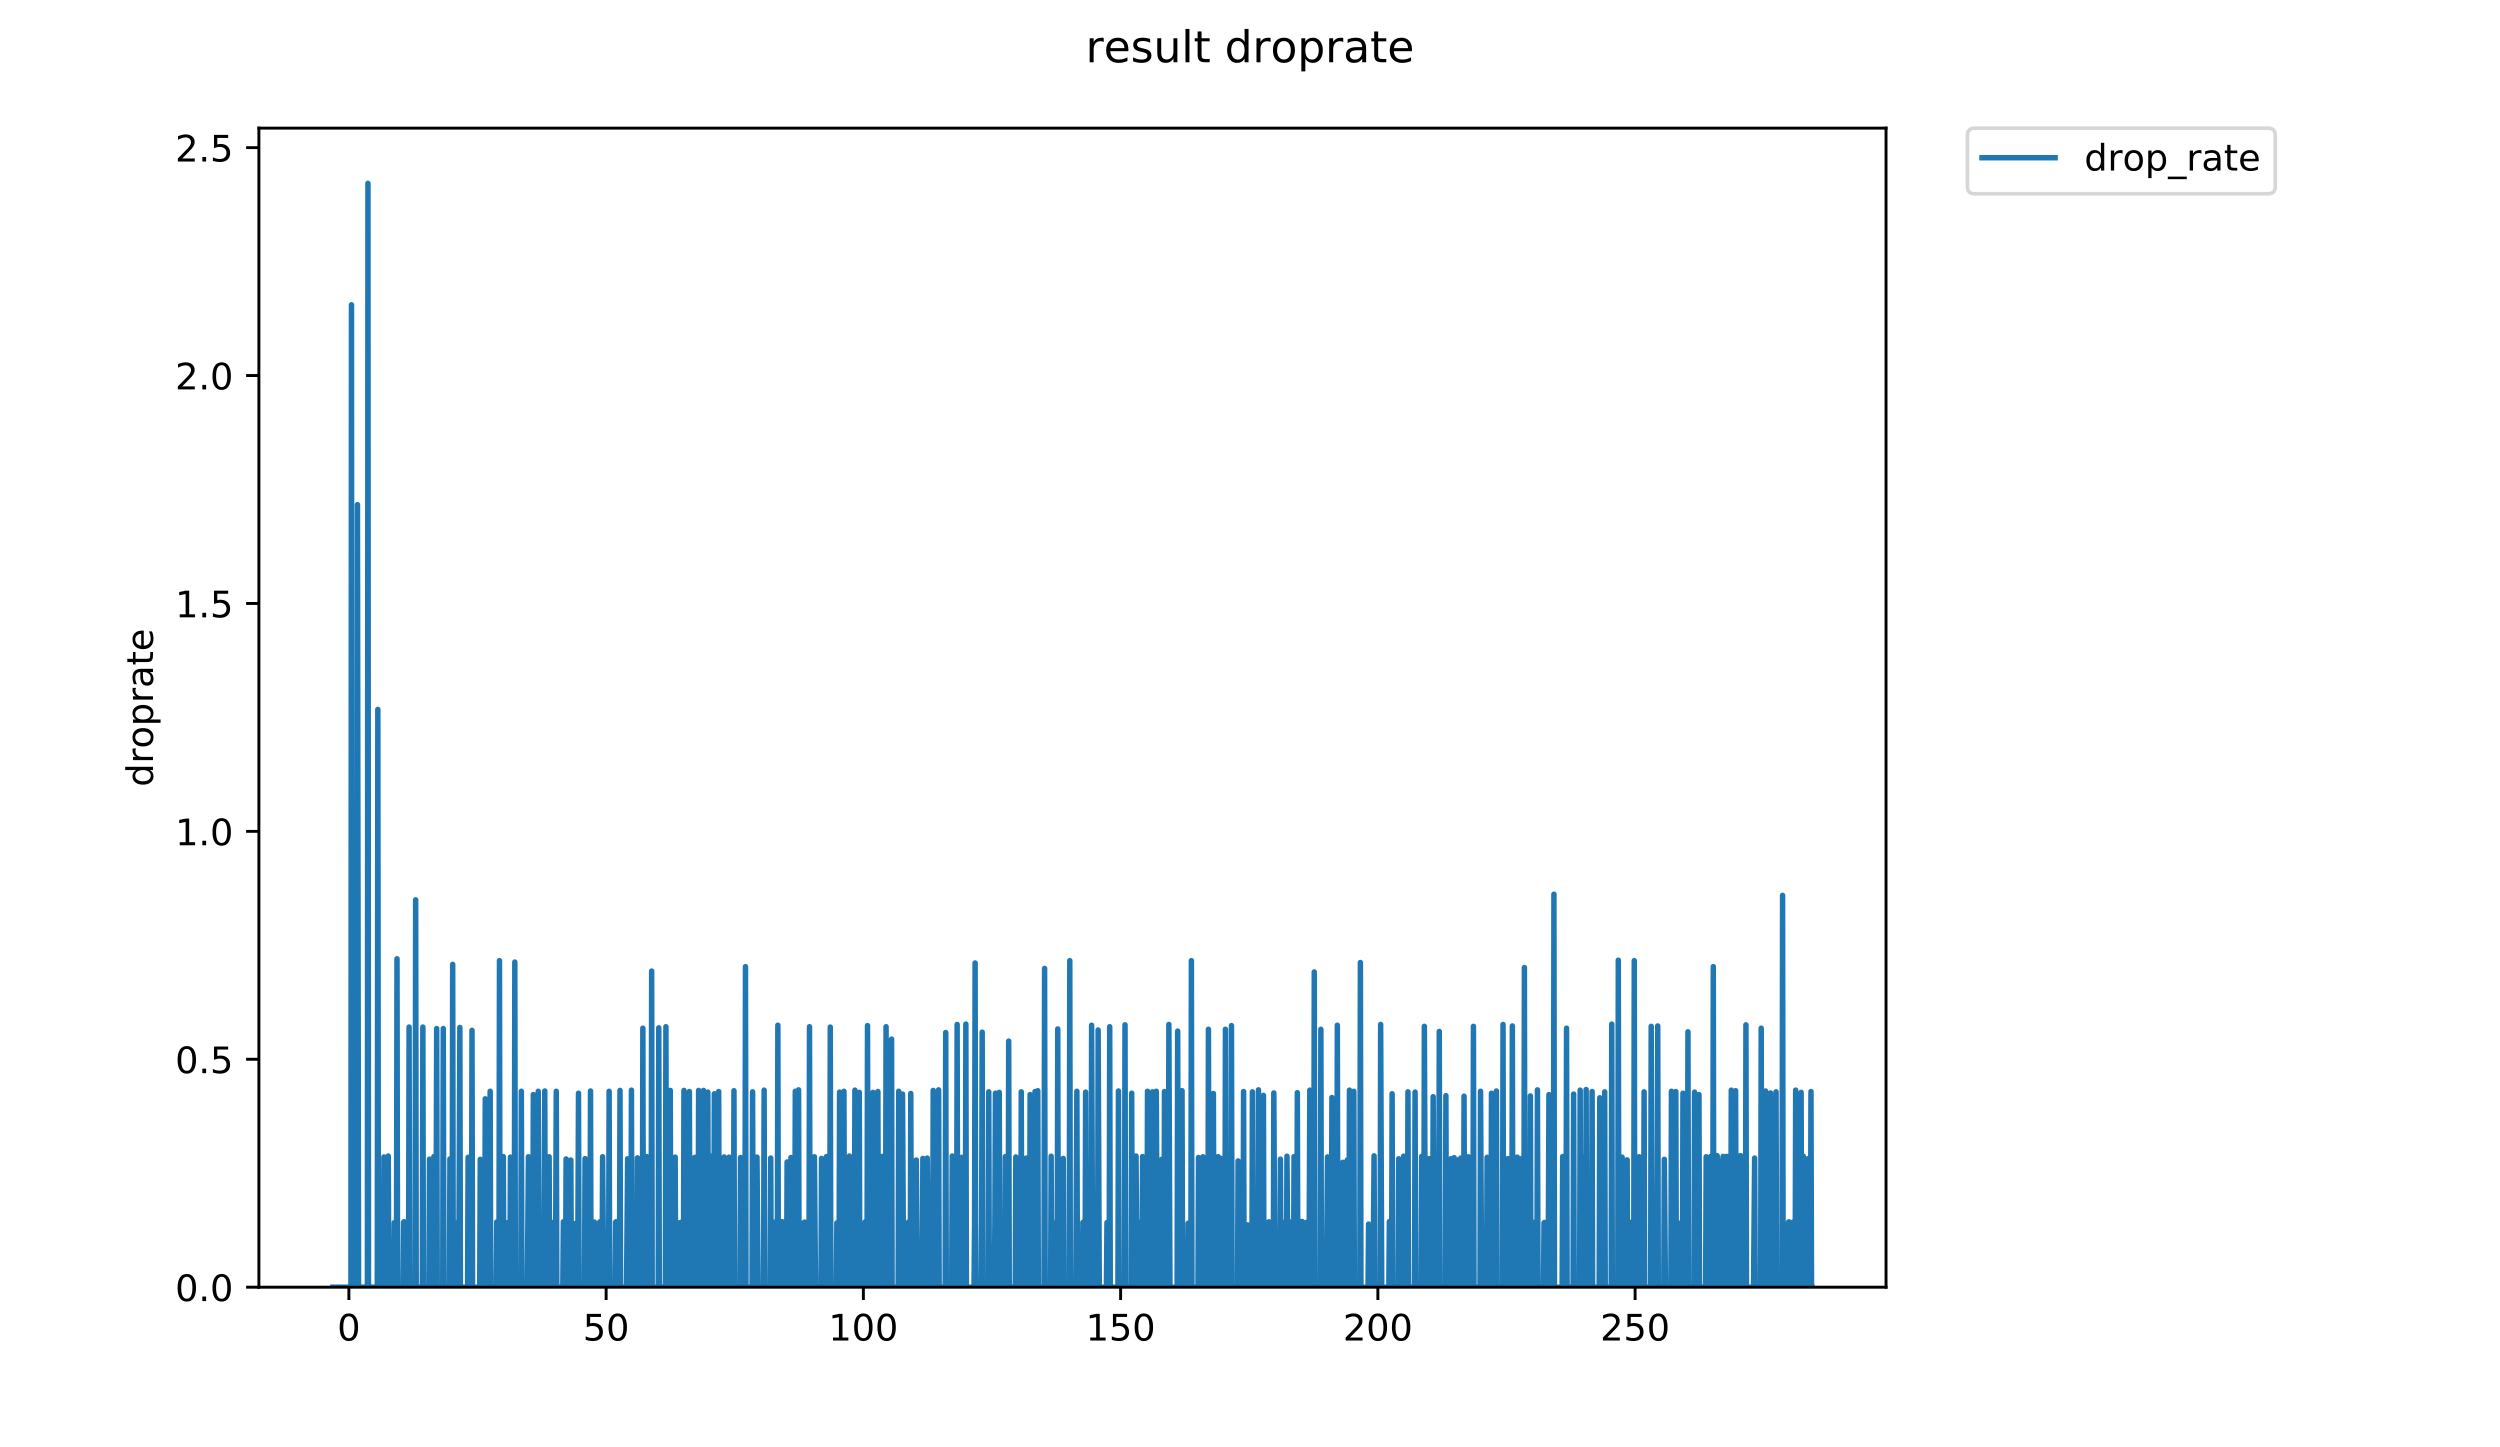 <?xml version="1.0" encoding="utf-8" standalone="no"?>
<!DOCTYPE svg PUBLIC "-//W3C//DTD SVG 1.1//EN"
  "http://www.w3.org/Graphics/SVG/1.1/DTD/svg11.dtd">
<!-- Created with matplotlib (https://matplotlib.org/) -->
<svg height="396pt" version="1.1" viewBox="0 0 684 396" width="684pt" xmlns="http://www.w3.org/2000/svg" xmlns:xlink="http://www.w3.org/1999/xlink">
 <defs>
  <style type="text/css">
*{stroke-linecap:butt;stroke-linejoin:round;}
  </style>
 </defs>
 <g id="figure_1">
  <g id="patch_1">
   <path d="M 0 396 
L 684 396 
L 684 0 
L 0 0 
z
" style="fill:#ffffff;"/>
  </g>
  <g id="axes_1">
   <g id="patch_2">
    <path d="M 70.834 352.174 
L 516.019 352.174 
L 516.019 35.062 
L 70.834 35.062 
z
" style="fill:#ffffff;"/>
   </g>
   <g id="matplotlib.axis_1">
    <g id="xtick_1">
     <g id="line2d_1">
      <defs>
       <path d="M 0 0 
L 0 3.5 
" id="m065402a286" style="stroke:#000000;stroke-width:0.8;"/>
      </defs>
      <g>
       <use style="stroke:#000000;stroke-width:0.8;" x="95.454" xlink:href="#m065402a286" y="352.174"/>
      </g>
     </g>
     <g id="text_1">
      <!-- 0 -->
      <defs>
       <path d="M 31.781 66.406 
Q 24.172 66.406 20.328 58.906 
Q 16.5 51.422 16.5 36.375 
Q 16.5 21.391 20.328 13.891 
Q 24.172 6.391 31.781 6.391 
Q 39.453 6.391 43.281 13.891 
Q 47.125 21.391 47.125 36.375 
Q 47.125 51.422 43.281 58.906 
Q 39.453 66.406 31.781 66.406 
z
M 31.781 74.219 
Q 44.047 74.219 50.516 64.516 
Q 56.984 54.828 56.984 36.375 
Q 56.984 17.969 50.516 8.266 
Q 44.047 -1.422 31.781 -1.422 
Q 19.531 -1.422 13.062 8.266 
Q 6.594 17.969 6.594 36.375 
Q 6.594 54.828 13.062 64.516 
Q 19.531 74.219 31.781 74.219 
z
" id="DejaVuSans-48"/>
      </defs>
      <g transform="translate(92.273 366.773)scale(0.1 -0.1)">
       <use xlink:href="#DejaVuSans-48"/>
      </g>
     </g>
    </g>
    <g id="xtick_2">
     <g id="line2d_2">
      <g>
       <use style="stroke:#000000;stroke-width:0.8;" x="165.837" xlink:href="#m065402a286" y="352.174"/>
      </g>
     </g>
     <g id="text_2">
      <!-- 50 -->
      <defs>
       <path d="M 10.797 72.906 
L 49.516 72.906 
L 49.516 64.594 
L 19.828 64.594 
L 19.828 46.734 
Q 21.969 47.469 24.109 47.828 
Q 26.266 48.188 28.422 48.188 
Q 40.625 48.188 47.75 41.5 
Q 54.891 34.812 54.891 23.391 
Q 54.891 11.625 47.562 5.094 
Q 40.234 -1.422 26.906 -1.422 
Q 22.312 -1.422 17.547 -0.641 
Q 12.797 0.141 7.719 1.703 
L 7.719 11.625 
Q 12.109 9.234 16.797 8.062 
Q 21.484 6.891 26.703 6.891 
Q 35.156 6.891 40.078 11.328 
Q 45.016 15.766 45.016 23.391 
Q 45.016 31 40.078 35.438 
Q 35.156 39.891 26.703 39.891 
Q 22.75 39.891 18.812 39.016 
Q 14.891 38.141 10.797 36.281 
z
" id="DejaVuSans-53"/>
      </defs>
      <g transform="translate(159.474 366.773)scale(0.1 -0.1)">
       <use xlink:href="#DejaVuSans-53"/>
       <use x="63.623" xlink:href="#DejaVuSans-48"/>
      </g>
     </g>
    </g>
    <g id="xtick_3">
     <g id="line2d_3">
      <g>
       <use style="stroke:#000000;stroke-width:0.8;" x="236.219" xlink:href="#m065402a286" y="352.174"/>
      </g>
     </g>
     <g id="text_3">
      <!-- 100 -->
      <defs>
       <path d="M 12.406 8.297 
L 28.516 8.297 
L 28.516 63.922 
L 10.984 60.406 
L 10.984 69.391 
L 28.422 72.906 
L 38.281 72.906 
L 38.281 8.297 
L 54.391 8.297 
L 54.391 0 
L 12.406 0 
z
" id="DejaVuSans-49"/>
      </defs>
      <g transform="translate(226.676 366.773)scale(0.1 -0.1)">
       <use xlink:href="#DejaVuSans-49"/>
       <use x="63.623" xlink:href="#DejaVuSans-48"/>
       <use x="127.246" xlink:href="#DejaVuSans-48"/>
      </g>
     </g>
    </g>
    <g id="xtick_4">
     <g id="line2d_4">
      <g>
       <use style="stroke:#000000;stroke-width:0.8;" x="306.602" xlink:href="#m065402a286" y="352.174"/>
      </g>
     </g>
     <g id="text_4">
      <!-- 150 -->
      <g transform="translate(297.058 366.773)scale(0.1 -0.1)">
       <use xlink:href="#DejaVuSans-49"/>
       <use x="63.623" xlink:href="#DejaVuSans-53"/>
       <use x="127.246" xlink:href="#DejaVuSans-48"/>
      </g>
     </g>
    </g>
    <g id="xtick_5">
     <g id="line2d_5">
      <g>
       <use style="stroke:#000000;stroke-width:0.8;" x="376.984" xlink:href="#m065402a286" y="352.174"/>
      </g>
     </g>
     <g id="text_5">
      <!-- 200 -->
      <defs>
       <path d="M 19.188 8.297 
L 53.609 8.297 
L 53.609 0 
L 7.328 0 
L 7.328 8.297 
Q 12.938 14.109 22.625 23.891 
Q 32.328 33.688 34.812 36.531 
Q 39.547 41.844 41.422 45.531 
Q 43.312 49.219 43.312 52.781 
Q 43.312 58.594 39.234 62.25 
Q 35.156 65.922 28.609 65.922 
Q 23.969 65.922 18.812 64.312 
Q 13.672 62.703 7.812 59.422 
L 7.812 69.391 
Q 13.766 71.781 18.938 73 
Q 24.125 74.219 28.422 74.219 
Q 39.75 74.219 46.484 68.547 
Q 53.219 62.891 53.219 53.422 
Q 53.219 48.922 51.531 44.891 
Q 49.859 40.875 45.406 35.406 
Q 44.188 33.984 37.641 27.219 
Q 31.109 20.453 19.188 8.297 
z
" id="DejaVuSans-50"/>
      </defs>
      <g transform="translate(367.441 366.773)scale(0.1 -0.1)">
       <use xlink:href="#DejaVuSans-50"/>
       <use x="63.623" xlink:href="#DejaVuSans-48"/>
       <use x="127.246" xlink:href="#DejaVuSans-48"/>
      </g>
     </g>
    </g>
    <g id="xtick_6">
     <g id="line2d_6">
      <g>
       <use style="stroke:#000000;stroke-width:0.8;" x="447.367" xlink:href="#m065402a286" y="352.174"/>
      </g>
     </g>
     <g id="text_6">
      <!-- 250 -->
      <g transform="translate(437.823 366.773)scale(0.1 -0.1)">
       <use xlink:href="#DejaVuSans-50"/>
       <use x="63.623" xlink:href="#DejaVuSans-53"/>
       <use x="127.246" xlink:href="#DejaVuSans-48"/>
      </g>
     </g>
    </g>
   </g>
   <g id="matplotlib.axis_2">
    <g id="ytick_1">
     <g id="line2d_7">
      <defs>
       <path d="M 0 0 
L -3.5 0 
" id="me74a7fbd4e" style="stroke:#000000;stroke-width:0.8;"/>
      </defs>
      <g>
       <use style="stroke:#000000;stroke-width:0.8;" x="70.834" xlink:href="#me74a7fbd4e" y="352.174"/>
      </g>
     </g>
     <g id="text_7">
      <!-- 0.0 -->
      <defs>
       <path d="M 10.688 12.406 
L 21 12.406 
L 21 0 
L 10.688 0 
z
" id="DejaVuSans-46"/>
      </defs>
      <g transform="translate(47.931 355.973)scale(0.1 -0.1)">
       <use xlink:href="#DejaVuSans-48"/>
       <use x="63.623" xlink:href="#DejaVuSans-46"/>
       <use x="95.41" xlink:href="#DejaVuSans-48"/>
      </g>
     </g>
    </g>
    <g id="ytick_2">
     <g id="line2d_8">
      <g>
       <use style="stroke:#000000;stroke-width:0.8;" x="70.834" xlink:href="#me74a7fbd4e" y="289.818"/>
      </g>
     </g>
     <g id="text_8">
      <!-- 0.5 -->
      <g transform="translate(47.931 293.617)scale(0.1 -0.1)">
       <use xlink:href="#DejaVuSans-48"/>
       <use x="63.623" xlink:href="#DejaVuSans-46"/>
       <use x="95.41" xlink:href="#DejaVuSans-53"/>
      </g>
     </g>
    </g>
    <g id="ytick_3">
     <g id="line2d_9">
      <g>
       <use style="stroke:#000000;stroke-width:0.8;" x="70.834" xlink:href="#me74a7fbd4e" y="227.461"/>
      </g>
     </g>
     <g id="text_9">
      <!-- 1.0 -->
      <g transform="translate(47.931 231.261)scale(0.1 -0.1)">
       <use xlink:href="#DejaVuSans-49"/>
       <use x="63.623" xlink:href="#DejaVuSans-46"/>
       <use x="95.41" xlink:href="#DejaVuSans-48"/>
      </g>
     </g>
    </g>
    <g id="ytick_4">
     <g id="line2d_10">
      <g>
       <use style="stroke:#000000;stroke-width:0.8;" x="70.834" xlink:href="#me74a7fbd4e" y="165.105"/>
      </g>
     </g>
     <g id="text_10">
      <!-- 1.5 -->
      <g transform="translate(47.931 168.904)scale(0.1 -0.1)">
       <use xlink:href="#DejaVuSans-49"/>
       <use x="63.623" xlink:href="#DejaVuSans-46"/>
       <use x="95.41" xlink:href="#DejaVuSans-53"/>
      </g>
     </g>
    </g>
    <g id="ytick_5">
     <g id="line2d_11">
      <g>
       <use style="stroke:#000000;stroke-width:0.8;" x="70.834" xlink:href="#me74a7fbd4e" y="102.749"/>
      </g>
     </g>
     <g id="text_11">
      <!-- 2.0 -->
      <g transform="translate(47.931 106.548)scale(0.1 -0.1)">
       <use xlink:href="#DejaVuSans-50"/>
       <use x="63.623" xlink:href="#DejaVuSans-46"/>
       <use x="95.41" xlink:href="#DejaVuSans-48"/>
      </g>
     </g>
    </g>
    <g id="ytick_6">
     <g id="line2d_12">
      <g>
       <use style="stroke:#000000;stroke-width:0.8;" x="70.834" xlink:href="#me74a7fbd4e" y="40.392"/>
      </g>
     </g>
     <g id="text_12">
      <!-- 2.5 -->
      <g transform="translate(47.931 44.191)scale(0.1 -0.1)">
       <use xlink:href="#DejaVuSans-50"/>
       <use x="63.623" xlink:href="#DejaVuSans-46"/>
       <use x="95.41" xlink:href="#DejaVuSans-53"/>
      </g>
     </g>
    </g>
    <g id="text_13">
     <!-- droprate -->
     <defs>
      <path d="M 45.406 46.391 
L 45.406 75.984 
L 54.391 75.984 
L 54.391 0 
L 45.406 0 
L 45.406 8.203 
Q 42.578 3.328 38.25 0.953 
Q 33.938 -1.422 27.875 -1.422 
Q 17.969 -1.422 11.734 6.484 
Q 5.516 14.406 5.516 27.297 
Q 5.516 40.188 11.734 48.094 
Q 17.969 56 27.875 56 
Q 33.938 56 38.25 53.625 
Q 42.578 51.266 45.406 46.391 
z
M 14.797 27.297 
Q 14.797 17.391 18.875 11.75 
Q 22.953 6.109 30.078 6.109 
Q 37.203 6.109 41.297 11.75 
Q 45.406 17.391 45.406 27.297 
Q 45.406 37.203 41.297 42.844 
Q 37.203 48.484 30.078 48.484 
Q 22.953 48.484 18.875 42.844 
Q 14.797 37.203 14.797 27.297 
z
" id="DejaVuSans-100"/>
      <path d="M 41.109 46.297 
Q 39.594 47.172 37.812 47.578 
Q 36.031 48 33.891 48 
Q 26.266 48 22.188 43.047 
Q 18.109 38.094 18.109 28.812 
L 18.109 0 
L 9.078 0 
L 9.078 54.688 
L 18.109 54.688 
L 18.109 46.188 
Q 20.953 51.172 25.484 53.578 
Q 30.031 56 36.531 56 
Q 37.453 56 38.578 55.875 
Q 39.703 55.766 41.062 55.516 
z
" id="DejaVuSans-114"/>
      <path d="M 30.609 48.391 
Q 23.391 48.391 19.188 42.75 
Q 14.984 37.109 14.984 27.297 
Q 14.984 17.484 19.156 11.844 
Q 23.344 6.203 30.609 6.203 
Q 37.797 6.203 41.984 11.859 
Q 46.188 17.531 46.188 27.297 
Q 46.188 37.016 41.984 42.703 
Q 37.797 48.391 30.609 48.391 
z
M 30.609 56 
Q 42.328 56 49.016 48.375 
Q 55.719 40.766 55.719 27.297 
Q 55.719 13.875 49.016 6.219 
Q 42.328 -1.422 30.609 -1.422 
Q 18.844 -1.422 12.172 6.219 
Q 5.516 13.875 5.516 27.297 
Q 5.516 40.766 12.172 48.375 
Q 18.844 56 30.609 56 
z
" id="DejaVuSans-111"/>
      <path d="M 18.109 8.203 
L 18.109 -20.797 
L 9.078 -20.797 
L 9.078 54.688 
L 18.109 54.688 
L 18.109 46.391 
Q 20.953 51.266 25.266 53.625 
Q 29.594 56 35.594 56 
Q 45.562 56 51.781 48.094 
Q 58.016 40.188 58.016 27.297 
Q 58.016 14.406 51.781 6.484 
Q 45.562 -1.422 35.594 -1.422 
Q 29.594 -1.422 25.266 0.953 
Q 20.953 3.328 18.109 8.203 
z
M 48.688 27.297 
Q 48.688 37.203 44.609 42.844 
Q 40.531 48.484 33.406 48.484 
Q 26.266 48.484 22.188 42.844 
Q 18.109 37.203 18.109 27.297 
Q 18.109 17.391 22.188 11.75 
Q 26.266 6.109 33.406 6.109 
Q 40.531 6.109 44.609 11.75 
Q 48.688 17.391 48.688 27.297 
z
" id="DejaVuSans-112"/>
      <path d="M 34.281 27.484 
Q 23.391 27.484 19.188 25 
Q 14.984 22.516 14.984 16.5 
Q 14.984 11.719 18.141 8.906 
Q 21.297 6.109 26.703 6.109 
Q 34.188 6.109 38.703 11.406 
Q 43.219 16.703 43.219 25.484 
L 43.219 27.484 
z
M 52.203 31.203 
L 52.203 0 
L 43.219 0 
L 43.219 8.297 
Q 40.141 3.328 35.547 0.953 
Q 30.953 -1.422 24.312 -1.422 
Q 15.922 -1.422 10.953 3.297 
Q 6 8.016 6 15.922 
Q 6 25.141 12.172 29.828 
Q 18.359 34.516 30.609 34.516 
L 43.219 34.516 
L 43.219 35.406 
Q 43.219 41.609 39.141 45 
Q 35.062 48.391 27.688 48.391 
Q 23 48.391 18.547 47.266 
Q 14.109 46.141 10.016 43.891 
L 10.016 52.203 
Q 14.938 54.109 19.578 55.047 
Q 24.219 56 28.609 56 
Q 40.484 56 46.344 49.844 
Q 52.203 43.703 52.203 31.203 
z
" id="DejaVuSans-97"/>
      <path d="M 18.312 70.219 
L 18.312 54.688 
L 36.812 54.688 
L 36.812 47.703 
L 18.312 47.703 
L 18.312 18.016 
Q 18.312 11.328 20.141 9.422 
Q 21.969 7.516 27.594 7.516 
L 36.812 7.516 
L 36.812 0 
L 27.594 0 
Q 17.188 0 13.234 3.875 
Q 9.281 7.766 9.281 18.016 
L 9.281 47.703 
L 2.688 47.703 
L 2.688 54.688 
L 9.281 54.688 
L 9.281 70.219 
z
" id="DejaVuSans-116"/>
      <path d="M 56.203 29.594 
L 56.203 25.203 
L 14.891 25.203 
Q 15.484 15.922 20.484 11.062 
Q 25.484 6.203 34.422 6.203 
Q 39.594 6.203 44.453 7.469 
Q 49.312 8.734 54.109 11.281 
L 54.109 2.781 
Q 49.266 0.734 44.188 -0.344 
Q 39.109 -1.422 33.891 -1.422 
Q 20.797 -1.422 13.156 6.188 
Q 5.516 13.812 5.516 26.812 
Q 5.516 40.234 12.766 48.109 
Q 20.016 56 32.328 56 
Q 43.359 56 49.781 48.891 
Q 56.203 41.797 56.203 29.594 
z
M 47.219 32.234 
Q 47.125 39.594 43.094 43.984 
Q 39.062 48.391 32.422 48.391 
Q 24.906 48.391 20.391 44.141 
Q 15.875 39.891 15.188 32.172 
z
" id="DejaVuSans-101"/>
     </defs>
     <g transform="translate(41.852 215.236)rotate(-90)scale(0.1 -0.1)">
      <use xlink:href="#DejaVuSans-100"/>
      <use x="63.477" xlink:href="#DejaVuSans-114"/>
      <use x="104.559" xlink:href="#DejaVuSans-111"/>
      <use x="165.74" xlink:href="#DejaVuSans-112"/>
      <use x="229.217" xlink:href="#DejaVuSans-114"/>
      <use x="270.33" xlink:href="#DejaVuSans-97"/>
      <use x="331.609" xlink:href="#DejaVuSans-116"/>
      <use x="370.818" xlink:href="#DejaVuSans-101"/>
     </g>
    </g>
   </g>
   <g id="line2d_13">
    <path clip-path="url(#p8d2112d257)" d="M 91.07 352.174 
L 96.014 352.174 
L 96.162 83.397 
L 96.31 352.174 
L 97.652 352.174 
L 97.8 138.075 
L 98.098 352.174 
L 100.52 352.174 
L 100.669 50.163 
L 100.818 352.174 
L 103.225 352.174 
L 103.375 194.087 
L 103.524 352.174 
L 104.889 352.174 
L 105.038 316.542 
L 105.187 352.174 
L 106.082 352.174 
L 106.23 316.286 
L 106.379 352.174 
L 107.721 352.174 
L 107.872 334.509 
L 108.021 352.174 
L 108.468 352.174 
L 108.617 262.323 
L 108.768 352.174 
L 110.267 352.174 
L 110.417 334.409 
L 110.565 334.256 
L 110.72 352.174 
L 111.776 352.174 
L 111.926 281.011 
L 112.074 352.174 
L 113.574 352.174 
L 113.724 246.186 
L 113.878 352.174 
L 115.545 352.174 
L 115.694 281.011 
L 115.846 352.174 
L 117.363 352.174 
L 117.515 317.142 
L 117.669 352.174 
L 118.573 352.174 
L 118.721 316.44 
L 118.872 352.174 
L 119.175 352.174 
L 119.323 334.333 
L 119.474 281.415 
L 119.626 352.174 
L 121.132 352.174 
L 121.282 281.415 
L 121.435 352.174 
L 122.948 352.174 
L 123.1 317.093 
L 123.25 352.174 
L 123.704 352.174 
L 123.854 263.851 
L 124.008 352.174 
L 124.917 352.174 
L 125.067 334.534 
L 125.22 352.174 
L 125.519 352.174 
L 125.818 281.113 
L 125.969 352.174 
L 127.926 352.174 
L 128.076 316.643 
L 128.227 352.174 
L 128.988 352.174 
L 129.139 281.913 
L 129.289 352.174 
L 131.249 352.174 
L 131.401 317.192 
L 131.554 352.174 
L 132.611 352.174 
L 132.766 300.64 
L 132.916 352.174 
L 133.811 352.174 
L 133.96 334.256 
L 134.109 298.573 
L 134.261 352.174 
L 135.762 352.174 
L 135.912 334.333 
L 136.06 352.174 
L 136.509 352.174 
L 136.657 262.838 
L 136.81 352.174 
L 136.959 352.174 
L 137.111 317.044 
L 137.263 352.174 
L 137.563 352.174 
L 137.711 316.44 
L 137.86 352.174 
L 138.755 352.174 
L 138.906 334.509 
L 139.055 352.174 
L 139.507 352.174 
L 139.657 316.593 
L 139.805 352.174 
L 140.704 352.174 
L 140.853 263.221 
L 141.002 352.174 
L 142.49 352.174 
L 142.638 298.573 
L 142.791 352.174 
L 144.278 352.174 
L 144.577 316.491 
L 144.725 352.174 
L 145.764 352.174 
L 145.916 299.479 
L 146.066 352.174 
L 147.111 352.174 
L 147.259 298.573 
L 147.556 352.174 
L 148.899 352.174 
L 149.047 298.496 
L 149.196 352.174 
L 150.094 352.174 
L 150.242 316.491 
L 150.393 352.174 
L 151.148 352.174 
L 151.298 334.459 
L 151.447 352.174 
L 151.899 352.174 
L 152.047 334.358 
L 152.196 298.573 
L 152.345 352.174 
L 153.986 352.174 
L 154.134 334.281 
L 154.285 352.174 
L 154.732 352.174 
L 154.884 317.093 
L 155.033 352.174 
L 156.026 352.174 
L 156.179 317.387 
L 156.328 352.174 
L 157.221 352.174 
L 157.374 334.78 
L 157.526 352.174 
L 157.976 352.174 
L 158.125 334.307 
L 158.276 299.105 
L 158.424 352.174 
L 159.921 352.174 
L 160.073 316.994 
L 160.222 352.174 
L 161.415 352.174 
L 161.563 298.496 
L 161.715 352.174 
L 162.477 352.174 
L 162.626 334.358 
L 162.778 334.732 
L 162.928 352.174 
L 163.975 352.174 
L 164.124 334.281 
L 164.272 352.174 
L 164.719 352.174 
L 164.868 316.491 
L 165.166 352.174 
L 166.508 352.174 
L 166.657 298.573 
L 166.806 352.174 
L 168.292 352.174 
L 168.441 334.358 
L 168.589 334.256 
L 168.739 352.174 
L 169.486 352.174 
L 169.634 298.341 
L 169.783 352.174 
L 171.42 352.174 
L 171.722 317.044 
L 171.873 352.174 
L 172.614 352.174 
L 172.762 298.264 
L 172.911 352.174 
L 174.248 352.174 
L 174.399 316.795 
L 174.695 352.174 
L 175.733 352.174 
L 175.883 281.315 
L 176.031 352.174 
L 176.777 352.174 
L 176.926 316.44 
L 177.076 352.174 
L 178.139 352.174 
L 178.293 265.688 
L 178.442 352.174 
L 180.086 352.174 
L 180.236 281.214 
L 180.386 352.174 
L 182.045 352.174 
L 182.194 280.91 
L 182.342 352.174 
L 183.236 352.174 
L 183.384 298.341 
L 183.532 352.174 
L 184.577 352.174 
L 184.727 316.593 
L 184.875 352.174 
L 185.775 352.174 
L 185.927 334.559 
L 186.08 352.174 
L 186.386 352.174 
L 186.534 334.333 
L 186.682 352.174 
L 186.978 352.174 
L 187.126 298.341 
L 187.274 352.174 
L 187.423 334.281 
L 187.572 334.307 
L 187.719 352.174 
L 188.467 352.174 
L 188.616 298.649 
L 188.765 352.174 
L 189.954 352.174 
L 190.103 316.643 
L 190.252 352.174 
L 190.994 352.174 
L 191.143 298.341 
L 191.291 352.174 
L 192.328 352.174 
L 192.476 298.341 
L 192.625 352.174 
L 193.514 352.174 
L 193.663 298.802 
L 193.812 352.174 
L 194.405 352.174 
L 194.553 316.286 
L 194.701 352.174 
L 195.295 352.174 
L 195.446 299.255 
L 195.595 352.174 
L 196.485 352.174 
L 196.634 298.649 
L 196.782 352.174 
L 197.97 352.174 
L 198.12 316.542 
L 198.272 352.174 
L 199.322 352.174 
L 199.471 316.593 
L 199.619 352.174 
L 200.659 352.174 
L 200.808 298.419 
L 200.959 352.174 
L 202.463 352.174 
L 202.612 316.694 
L 202.761 352.174 
L 203.808 352.174 
L 203.96 264.472 
L 204.108 352.174 
L 205.761 352.174 
L 205.91 298.726 
L 206.058 352.174 
L 206.96 352.174 
L 207.11 316.593 
L 207.416 352.174 
L 208.915 352.174 
L 209.063 298.264 
L 209.211 352.174 
L 210.717 352.174 
L 210.867 316.845 
L 211.016 352.174 
L 211.916 352.174 
L 212.066 334.358 
L 212.217 352.174 
L 212.671 352.174 
L 212.819 280.5 
L 212.967 352.174 
L 213.856 352.174 
L 214.004 334.256 
L 214.153 352.174 
L 214.745 352.174 
L 214.893 334.23 
L 215.042 352.174 
L 215.198 352.174 
L 215.352 317.912 
L 215.502 352.174 
L 216.251 352.174 
L 216.4 316.694 
L 216.549 352.174 
L 217.441 352.174 
L 217.59 298.573 
L 217.74 352.174 
L 218.344 352.174 
L 218.492 298.186 
L 218.64 352.174 
L 219.833 352.174 
L 219.983 334.459 
L 220.132 334.358 
L 220.281 352.174 
L 221.331 352.174 
L 221.48 280.91 
L 221.631 352.174 
L 222.678 352.174 
L 222.827 316.491 
L 223.124 352.174 
L 224.621 352.174 
L 224.772 316.945 
L 225.07 352.174 
L 225.822 352.174 
L 226.121 316.44 
L 226.27 352.174 
L 227.012 352.174 
L 227.161 281.011 
L 227.311 352.174 
L 228.81 352.174 
L 228.962 334.584 
L 229.111 352.174 
L 229.558 352.174 
L 229.707 298.802 
L 229.855 352.174 
L 230.756 352.174 
L 230.905 298.573 
L 231.053 352.174 
L 232.26 352.174 
L 232.408 316.286 
L 232.556 352.174 
L 233.752 352.174 
L 233.9 298.264 
L 234.048 352.174 
L 234.949 352.174 
L 235.098 298.878 
L 235.247 352.174 
L 235.85 352.174 
L 236.003 334.877 
L 236.157 352.174 
L 236.608 352.174 
L 236.756 334.256 
L 236.905 352.174 
L 237.203 352.174 
L 237.351 280.603 
L 237.501 352.174 
L 238.7 352.174 
L 238.85 298.878 
L 238.998 352.174 
L 240.041 352.174 
L 240.19 298.649 
L 240.34 352.174 
L 241.232 352.174 
L 241.381 316.389 
L 241.529 352.174 
L 242.277 352.174 
L 242.426 280.91 
L 242.575 352.174 
L 243.775 352.174 
L 243.931 284.303 
L 244.079 352.174 
L 245.735 352.174 
L 245.884 298.573 
L 246.033 352.174 
L 246.779 352.174 
L 246.93 299.33 
L 247.23 352.174 
L 248.436 352.174 
L 248.585 334.333 
L 248.736 352.174 
L 249.041 352.174 
L 249.191 299.18 
L 249.342 352.174 
L 250.548 352.174 
L 250.701 317.387 
L 251 352.174 
L 252.342 352.174 
L 252.494 316.945 
L 252.791 352.174 
L 253.537 352.174 
L 253.687 316.845 
L 253.985 352.174 
L 255.175 352.174 
L 255.323 298.341 
L 255.471 352.174 
L 256.654 352.174 
L 256.801 298.186 
L 256.949 352.174 
L 258.598 352.174 
L 258.75 282.502 
L 258.899 352.174 
L 260.388 352.174 
L 260.536 316.286 
L 260.684 352.174 
L 261.725 352.174 
L 261.873 280.294 
L 262.021 352.174 
L 262.924 352.174 
L 263.074 316.643 
L 263.222 352.174 
L 264.108 352.174 
L 264.256 280.19 
L 264.404 352.174 
L 266.494 352.174 
L 266.642 334.23 
L 266.791 263.474 
L 266.942 352.174 
L 268.428 352.174 
L 268.576 334.23 
L 268.729 282.405 
L 268.877 352.174 
L 270.372 352.174 
L 270.521 298.726 
L 270.673 352.174 
L 272.043 352.174 
L 272.198 335.067 
L 272.348 299.105 
L 272.497 352.174 
L 273.245 352.174 
L 273.395 298.878 
L 273.544 352.174 
L 274.916 352.174 
L 275.065 316.44 
L 275.214 352.174 
L 275.821 352.174 
L 275.979 284.853 
L 276.136 352.174 
L 277.777 352.174 
L 277.926 316.542 
L 278.079 352.174 
L 279.271 352.174 
L 279.42 298.726 
L 279.569 352.174 
L 280.622 352.174 
L 280.773 316.845 
L 280.922 352.174 
L 281.689 352.174 
L 281.84 299.479 
L 282.138 352.174 
L 283.039 352.174 
L 283.188 298.649 
L 283.336 352.174 
L 283.789 352.174 
L 283.937 298.419 
L 284.087 352.174 
L 285.648 352.174 
L 285.801 264.962 
L 285.952 352.174 
L 287.449 352.174 
L 287.597 316.337 
L 287.747 352.174 
L 288.802 352.174 
L 288.951 334.409 
L 289.1 352.174 
L 289.249 352.174 
L 289.4 281.515 
L 289.55 352.174 
L 290.598 352.174 
L 290.901 316.945 
L 291.052 352.174 
L 292.544 352.174 
L 292.694 262.838 
L 292.843 352.174 
L 294.333 352.174 
L 294.632 298.573 
L 294.784 352.174 
L 296.128 352.174 
L 296.277 334.434 
L 296.427 352.174 
L 296.874 352.174 
L 297.023 298.802 
L 297.172 352.174 
L 298.516 352.174 
L 298.664 280.5 
L 298.961 352.174 
L 300.304 352.174 
L 300.455 281.814 
L 300.763 352.174 
L 302.716 352.174 
L 302.867 334.484 
L 303.018 352.174 
L 303.467 352.174 
L 303.617 280.91 
L 303.766 352.174 
L 305.86 352.174 
L 306.008 298.496 
L 306.156 352.174 
L 307.654 352.174 
L 307.802 280.397 
L 307.95 352.174 
L 309.48 352.174 
L 309.631 299.105 
L 309.779 352.174 
L 310.668 352.174 
L 310.816 316.286 
L 311.114 352.174 
L 312.015 352.174 
L 312.163 334.256 
L 312.316 352.174 
L 312.466 352.174 
L 312.614 316.44 
L 312.762 352.174 
L 313.806 352.174 
L 313.955 298.573 
L 314.103 352.174 
L 315.168 352.174 
L 315.317 298.726 
L 315.466 352.174 
L 316.209 352.174 
L 316.358 298.573 
L 316.655 352.174 
L 317.706 352.174 
L 317.858 317.192 
L 318.008 352.174 
L 318.452 352.174 
L 318.601 298.649 
L 318.752 352.174 
L 319.653 352.174 
L 319.8 280.294 
L 320.099 352.174 
L 322.06 352.174 
L 322.212 282.111 
L 322.36 352.174 
L 323.108 352.174 
L 323.256 334.256 
L 323.405 298.419 
L 323.554 352.174 
L 324.915 352.174 
L 325.067 334.683 
L 325.216 352.174 
L 325.817 352.174 
L 325.965 262.838 
L 326.115 352.174 
L 327.766 352.174 
L 327.916 316.694 
L 328.064 352.174 
L 328.974 352.174 
L 329.124 316.491 
L 329.273 352.174 
L 330.475 352.174 
L 330.625 281.615 
L 330.777 352.174 
L 331.832 352.174 
L 331.982 299.18 
L 332.132 352.174 
L 333.027 352.174 
L 333.176 316.491 
L 333.325 316.491 
L 333.476 352.174 
L 333.773 352.174 
L 333.925 316.895 
L 334.075 352.174 
L 335.127 352.174 
L 335.278 281.615 
L 335.43 352.174 
L 336.784 352.174 
L 336.932 280.603 
L 337.084 352.174 
L 338.589 352.174 
L 338.742 317.628 
L 338.894 352.174 
L 340.092 352.174 
L 340.242 298.649 
L 340.39 352.174 
L 341.151 352.174 
L 341.308 335.137 
L 341.464 335.183 
L 341.621 352.174 
L 342.51 352.174 
L 342.659 298.726 
L 342.815 352.174 
L 344.171 352.174 
L 344.319 298.186 
L 344.467 352.174 
L 345.522 352.174 
L 345.673 299.7 
L 345.822 352.174 
L 347.016 352.174 
L 347.165 334.281 
L 347.315 334.434 
L 347.468 352.174 
L 348.367 352.174 
L 348.517 299.029 
L 348.815 352.174 
L 350.171 352.174 
L 350.322 317.142 
L 350.47 352.174 
L 351.364 352.174 
L 351.513 334.409 
L 351.661 352.174 
L 351.961 352.174 
L 352.109 316.337 
L 352.409 352.174 
L 353.157 352.174 
L 353.304 334.307 
L 353.453 352.174 
L 353.903 352.174 
L 354.052 316.44 
L 354.2 352.174 
L 354.8 352.174 
L 354.949 298.954 
L 355.097 352.174 
L 355.988 352.174 
L 356.136 334.204 
L 356.284 334.204 
L 356.432 352.174 
L 357.325 352.174 
L 357.474 334.434 
L 357.623 352.174 
L 358.066 352.174 
L 358.214 334.204 
L 358.362 298.264 
L 358.51 352.174 
L 359.427 352.174 
L 359.582 265.927 
L 359.736 352.174 
L 361.24 352.174 
L 361.391 281.615 
L 361.542 352.174 
L 362.908 352.174 
L 363.208 316.542 
L 363.358 352.174 
L 364.257 352.174 
L 364.411 300.283 
L 364.559 352.174 
L 365.746 352.174 
L 365.894 280.5 
L 366.043 352.174 
L 367.233 352.174 
L 367.388 318.006 
L 367.545 352.174 
L 368.309 352.174 
L 368.611 317.387 
L 368.766 352.174 
L 369.063 352.174 
L 369.211 298.264 
L 369.362 352.174 
L 370.255 352.174 
L 370.404 298.573 
L 370.552 352.174 
L 372.05 352.174 
L 372.2 263.347 
L 372.352 352.174 
L 374.294 352.174 
L 374.448 334.901 
L 374.605 335.252 
L 374.753 352.174 
L 375.652 352.174 
L 375.948 316.234 
L 376.096 352.174 
L 377.598 352.174 
L 377.746 280.294 
L 378.041 352.174 
L 379.984 352.174 
L 380.132 334.23 
L 380.284 352.174 
L 380.731 352.174 
L 380.882 299.255 
L 381.031 352.174 
L 382.532 352.174 
L 382.683 317.044 
L 382.834 352.174 
L 383.876 352.174 
L 384.025 316.337 
L 384.173 352.174 
L 385.067 352.174 
L 385.216 298.726 
L 385.365 352.174 
L 387.018 352.174 
L 387.167 298.802 
L 387.317 352.174 
L 388.812 352.174 
L 388.961 316.389 
L 389.11 352.174 
L 389.555 352.174 
L 389.704 280.808 
L 390.003 352.174 
L 390.751 352.174 
L 391.053 316.994 
L 391.202 352.174 
L 391.962 352.174 
L 392.115 300.066 
L 392.414 352.174 
L 393.633 352.174 
L 393.785 282.209 
L 393.935 352.174 
L 395.442 352.174 
L 395.595 299.774 
L 395.744 352.174 
L 396.804 352.174 
L 396.955 317.044 
L 397.254 352.174 
L 397.554 352.174 
L 397.853 316.744 
L 398.002 352.174 
L 398.762 352.174 
L 398.915 317.338 
L 399.064 352.174 
L 399.364 352.174 
L 399.663 316.845 
L 399.813 352.174 
L 400.412 352.174 
L 400.564 299.92 
L 400.717 352.174 
L 401.614 352.174 
L 401.763 316.491 
L 401.911 352.174 
L 402.981 352.174 
L 403.129 280.808 
L 403.283 352.174 
L 404.925 352.174 
L 405.074 298.573 
L 405.373 352.174 
L 406.72 352.174 
L 406.87 316.643 
L 407.021 352.174 
L 407.916 352.174 
L 408.067 299.105 
L 408.218 352.174 
L 409.271 352.174 
L 409.42 298.496 
L 409.569 352.174 
L 411.081 352.174 
L 411.228 280.294 
L 411.376 352.174 
L 412.434 352.174 
L 412.585 316.994 
L 412.737 352.174 
L 413.63 352.174 
L 413.778 280.705 
L 413.927 352.174 
L 414.967 352.174 
L 415.116 316.593 
L 415.265 352.174 
L 416.166 352.174 
L 416.318 316.994 
L 416.472 352.174 
L 416.923 352.174 
L 417.075 264.718 
L 417.225 352.174 
L 418.56 352.174 
L 418.713 299.847 
L 418.861 352.174 
L 419.9 352.174 
L 420.049 334.333 
L 420.197 352.174 
L 420.496 352.174 
L 420.643 298.186 
L 420.793 352.174 
L 422.295 352.174 
L 422.446 334.559 
L 422.596 334.459 
L 422.744 352.174 
L 423.489 352.174 
L 423.641 334.634 
L 423.791 299.479 
L 423.942 352.174 
L 425.004 352.174 
L 425.152 244.663 
L 425.301 352.174 
L 427.402 352.174 
L 427.55 316.44 
L 427.7 352.174 
L 428.453 352.174 
L 428.603 281.315 
L 428.754 352.174 
L 430.394 352.174 
L 430.545 299.33 
L 430.695 352.174 
L 432.187 352.174 
L 432.335 298.264 
L 432.483 352.174 
L 432.779 352.174 
L 432.927 316.491 
L 433.075 352.174 
L 433.819 352.174 
L 433.967 298.108 
L 434.115 352.174 
L 435.449 352.174 
L 435.598 298.649 
L 435.745 352.174 
L 437.537 352.174 
L 437.69 300.354 
L 437.839 352.174 
L 438.895 352.174 
L 439.044 298.726 
L 439.193 352.174 
L 440.827 352.174 
L 440.975 280.19 
L 441.124 352.174 
L 442.62 352.174 
L 442.768 262.71 
L 442.918 352.174 
L 443.664 352.174 
L 443.813 316.593 
L 443.972 352.174 
L 445.033 352.174 
L 445.185 317.338 
L 445.34 352.174 
L 446.389 352.174 
L 446.538 334.307 
L 446.686 352.174 
L 446.983 352.174 
L 447.132 262.838 
L 447.281 352.174 
L 448.177 352.174 
L 448.327 316.744 
L 448.475 316.491 
L 448.624 352.174 
L 449.675 352.174 
L 449.824 298.726 
L 449.972 352.174 
L 451.616 352.174 
L 451.765 280.808 
L 452.062 352.174 
L 453.407 352.174 
L 453.556 280.705 
L 453.704 352.174 
L 455.208 352.174 
L 455.36 317.192 
L 455.664 352.174 
L 457.157 352.174 
L 457.306 298.573 
L 457.454 352.174 
L 458.352 352.174 
L 458.501 298.649 
L 458.651 352.174 
L 459.552 352.174 
L 459.704 334.658 
L 459.855 352.174 
L 460.308 352.174 
L 460.458 299.105 
L 460.609 352.174 
L 461.67 352.174 
L 461.822 282.307 
L 461.973 352.174 
L 463.484 352.174 
L 463.633 298.802 
L 463.782 352.174 
L 464.684 352.174 
L 464.835 299.479 
L 464.985 352.174 
L 466.659 352.174 
L 466.808 316.491 
L 466.959 352.174 
L 467.858 352.174 
L 468.007 316.44 
L 468.156 352.174 
L 468.604 352.174 
L 468.755 264.472 
L 468.903 352.174 
L 469.65 352.174 
L 469.797 316.182 
L 469.95 317.192 
L 470.098 352.174 
L 471.289 352.174 
L 471.438 316.389 
L 471.586 352.174 
L 472.185 352.174 
L 472.333 316.389 
L 472.482 352.174 
L 472.632 352.174 
L 472.933 316.44 
L 473.081 352.174 
L 473.527 352.174 
L 473.675 298.264 
L 473.823 352.174 
L 474.715 352.174 
L 474.863 298.419 
L 475.011 352.174 
L 476.05 352.174 
L 476.198 316.182 
L 476.346 352.174 
L 477.539 352.174 
L 477.687 280.397 
L 477.835 352.174 
L 479.766 352.174 
L 480.066 316.845 
L 480.213 352.174 
L 481.716 352.174 
L 481.865 281.315 
L 482.013 352.174 
L 482.915 352.174 
L 483.063 298.496 
L 483.211 352.174 
L 484.264 352.174 
L 484.413 299.029 
L 484.562 352.174 
L 485.629 352.174 
L 485.779 334.434 
L 485.928 298.726 
L 486.077 352.174 
L 487.566 352.174 
L 487.714 244.971 
L 487.862 352.174 
L 489.202 352.174 
L 489.351 334.333 
L 489.5 334.307 
L 489.65 352.174 
L 490.549 352.174 
L 490.698 334.307 
L 490.846 352.174 
L 491.146 352.174 
L 491.294 298.264 
L 491.443 352.174 
L 492.637 352.174 
L 492.787 298.878 
L 492.935 352.174 
L 493.232 352.174 
L 493.38 316.337 
L 493.529 352.174 
L 494.421 352.174 
L 494.573 317.044 
L 494.725 352.174 
L 495.333 352.174 
L 495.482 298.649 
L 495.631 352.174 
L 495.784 352.174 
L 495.784 352.174 
" style="fill:none;stroke:#1f77b4;stroke-linecap:square;stroke-width:1.5;"/>
   </g>
   <g id="patch_3">
    <path d="M 70.834 352.174 
L 70.834 35.062 
" style="fill:none;stroke:#000000;stroke-linecap:square;stroke-linejoin:miter;stroke-width:0.8;"/>
   </g>
   <g id="patch_4">
    <path d="M 516.019 352.174 
L 516.019 35.062 
" style="fill:none;stroke:#000000;stroke-linecap:square;stroke-linejoin:miter;stroke-width:0.8;"/>
   </g>
   <g id="patch_5">
    <path d="M 70.834 352.174 
L 516.019 352.174 
" style="fill:none;stroke:#000000;stroke-linecap:square;stroke-linejoin:miter;stroke-width:0.8;"/>
   </g>
   <g id="patch_6">
    <path d="M 70.834 35.062 
L 516.019 35.062 
" style="fill:none;stroke:#000000;stroke-linecap:square;stroke-linejoin:miter;stroke-width:0.8;"/>
   </g>
   <g id="legend_1">
    <g id="patch_7">
     <path d="M 540.278 53.019 
L 620.514 53.019 
Q 622.514 53.019 622.514 51.019 
L 622.514 37.062 
Q 622.514 35.062 620.514 35.062 
L 540.278 35.062 
Q 538.278 35.062 538.278 37.062 
L 538.278 51.019 
Q 538.278 53.019 540.278 53.019 
z
" style="fill:#ffffff;opacity:0.8;stroke:#cccccc;stroke-linejoin:miter;"/>
    </g>
    <g id="line2d_14">
     <path d="M 542.278 43.161 
L 562.278 43.161 
" style="fill:none;stroke:#1f77b4;stroke-linecap:square;stroke-width:1.5;"/>
    </g>
    <g id="line2d_15"/>
    <g id="text_14">
     <!-- drop_rate -->
     <defs>
      <path d="M 50.984 -16.609 
L 50.984 -23.578 
L -0.984 -23.578 
L -0.984 -16.609 
z
" id="DejaVuSans-95"/>
     </defs>
     <g transform="translate(570.278 46.661)scale(0.1 -0.1)">
      <use xlink:href="#DejaVuSans-100"/>
      <use x="63.477" xlink:href="#DejaVuSans-114"/>
      <use x="104.559" xlink:href="#DejaVuSans-111"/>
      <use x="165.74" xlink:href="#DejaVuSans-112"/>
      <use x="229.217" xlink:href="#DejaVuSans-95"/>
      <use x="279.217" xlink:href="#DejaVuSans-114"/>
      <use x="320.33" xlink:href="#DejaVuSans-97"/>
      <use x="381.609" xlink:href="#DejaVuSans-116"/>
      <use x="420.818" xlink:href="#DejaVuSans-101"/>
     </g>
    </g>
   </g>
  </g>
  <g id="text_15">
   <!-- result droprate -->
   <defs>
    <path d="M 44.281 53.078 
L 44.281 44.578 
Q 40.484 46.531 36.375 47.5 
Q 32.281 48.484 27.875 48.484 
Q 21.188 48.484 17.844 46.438 
Q 14.5 44.391 14.5 40.281 
Q 14.5 37.156 16.891 35.375 
Q 19.281 33.594 26.516 31.984 
L 29.594 31.297 
Q 39.156 29.25 43.188 25.516 
Q 47.219 21.781 47.219 15.094 
Q 47.219 7.469 41.188 3.016 
Q 35.156 -1.422 24.609 -1.422 
Q 20.219 -1.422 15.453 -0.562 
Q 10.688 0.297 5.422 2 
L 5.422 11.281 
Q 10.406 8.688 15.234 7.391 
Q 20.062 6.109 24.812 6.109 
Q 31.156 6.109 34.562 8.281 
Q 37.984 10.453 37.984 14.406 
Q 37.984 18.062 35.516 20.016 
Q 33.062 21.969 24.703 23.781 
L 21.578 24.516 
Q 13.234 26.266 9.516 29.906 
Q 5.812 33.547 5.812 39.891 
Q 5.812 47.609 11.281 51.797 
Q 16.75 56 26.812 56 
Q 31.781 56 36.172 55.266 
Q 40.578 54.547 44.281 53.078 
z
" id="DejaVuSans-115"/>
    <path d="M 8.5 21.578 
L 8.5 54.688 
L 17.484 54.688 
L 17.484 21.922 
Q 17.484 14.156 20.5 10.266 
Q 23.531 6.391 29.594 6.391 
Q 36.859 6.391 41.078 11.031 
Q 45.312 15.672 45.312 23.688 
L 45.312 54.688 
L 54.297 54.688 
L 54.297 0 
L 45.312 0 
L 45.312 8.406 
Q 42.047 3.422 37.719 1 
Q 33.406 -1.422 27.688 -1.422 
Q 18.266 -1.422 13.375 4.438 
Q 8.5 10.297 8.5 21.578 
z
M 31.109 56 
z
" id="DejaVuSans-117"/>
    <path d="M 9.422 75.984 
L 18.406 75.984 
L 18.406 0 
L 9.422 0 
z
" id="DejaVuSans-108"/>
    <path id="DejaVuSans-32"/>
   </defs>
   <g transform="translate(297.048 17.038)scale(0.12 -0.12)">
    <use xlink:href="#DejaVuSans-114"/>
    <use x="41.082" xlink:href="#DejaVuSans-101"/>
    <use x="102.605" xlink:href="#DejaVuSans-115"/>
    <use x="154.705" xlink:href="#DejaVuSans-117"/>
    <use x="218.084" xlink:href="#DejaVuSans-108"/>
    <use x="245.867" xlink:href="#DejaVuSans-116"/>
    <use x="285.076" xlink:href="#DejaVuSans-32"/>
    <use x="316.863" xlink:href="#DejaVuSans-100"/>
    <use x="380.34" xlink:href="#DejaVuSans-114"/>
    <use x="421.422" xlink:href="#DejaVuSans-111"/>
    <use x="482.604" xlink:href="#DejaVuSans-112"/>
    <use x="546.08" xlink:href="#DejaVuSans-114"/>
    <use x="587.193" xlink:href="#DejaVuSans-97"/>
    <use x="648.473" xlink:href="#DejaVuSans-116"/>
    <use x="687.682" xlink:href="#DejaVuSans-101"/>
   </g>
  </g>
 </g>
 <defs>
  <clipPath id="p8d2112d257">
   <rect height="317.112" width="445.185" x="70.834" y="35.062"/>
  </clipPath>
 </defs>
</svg>
